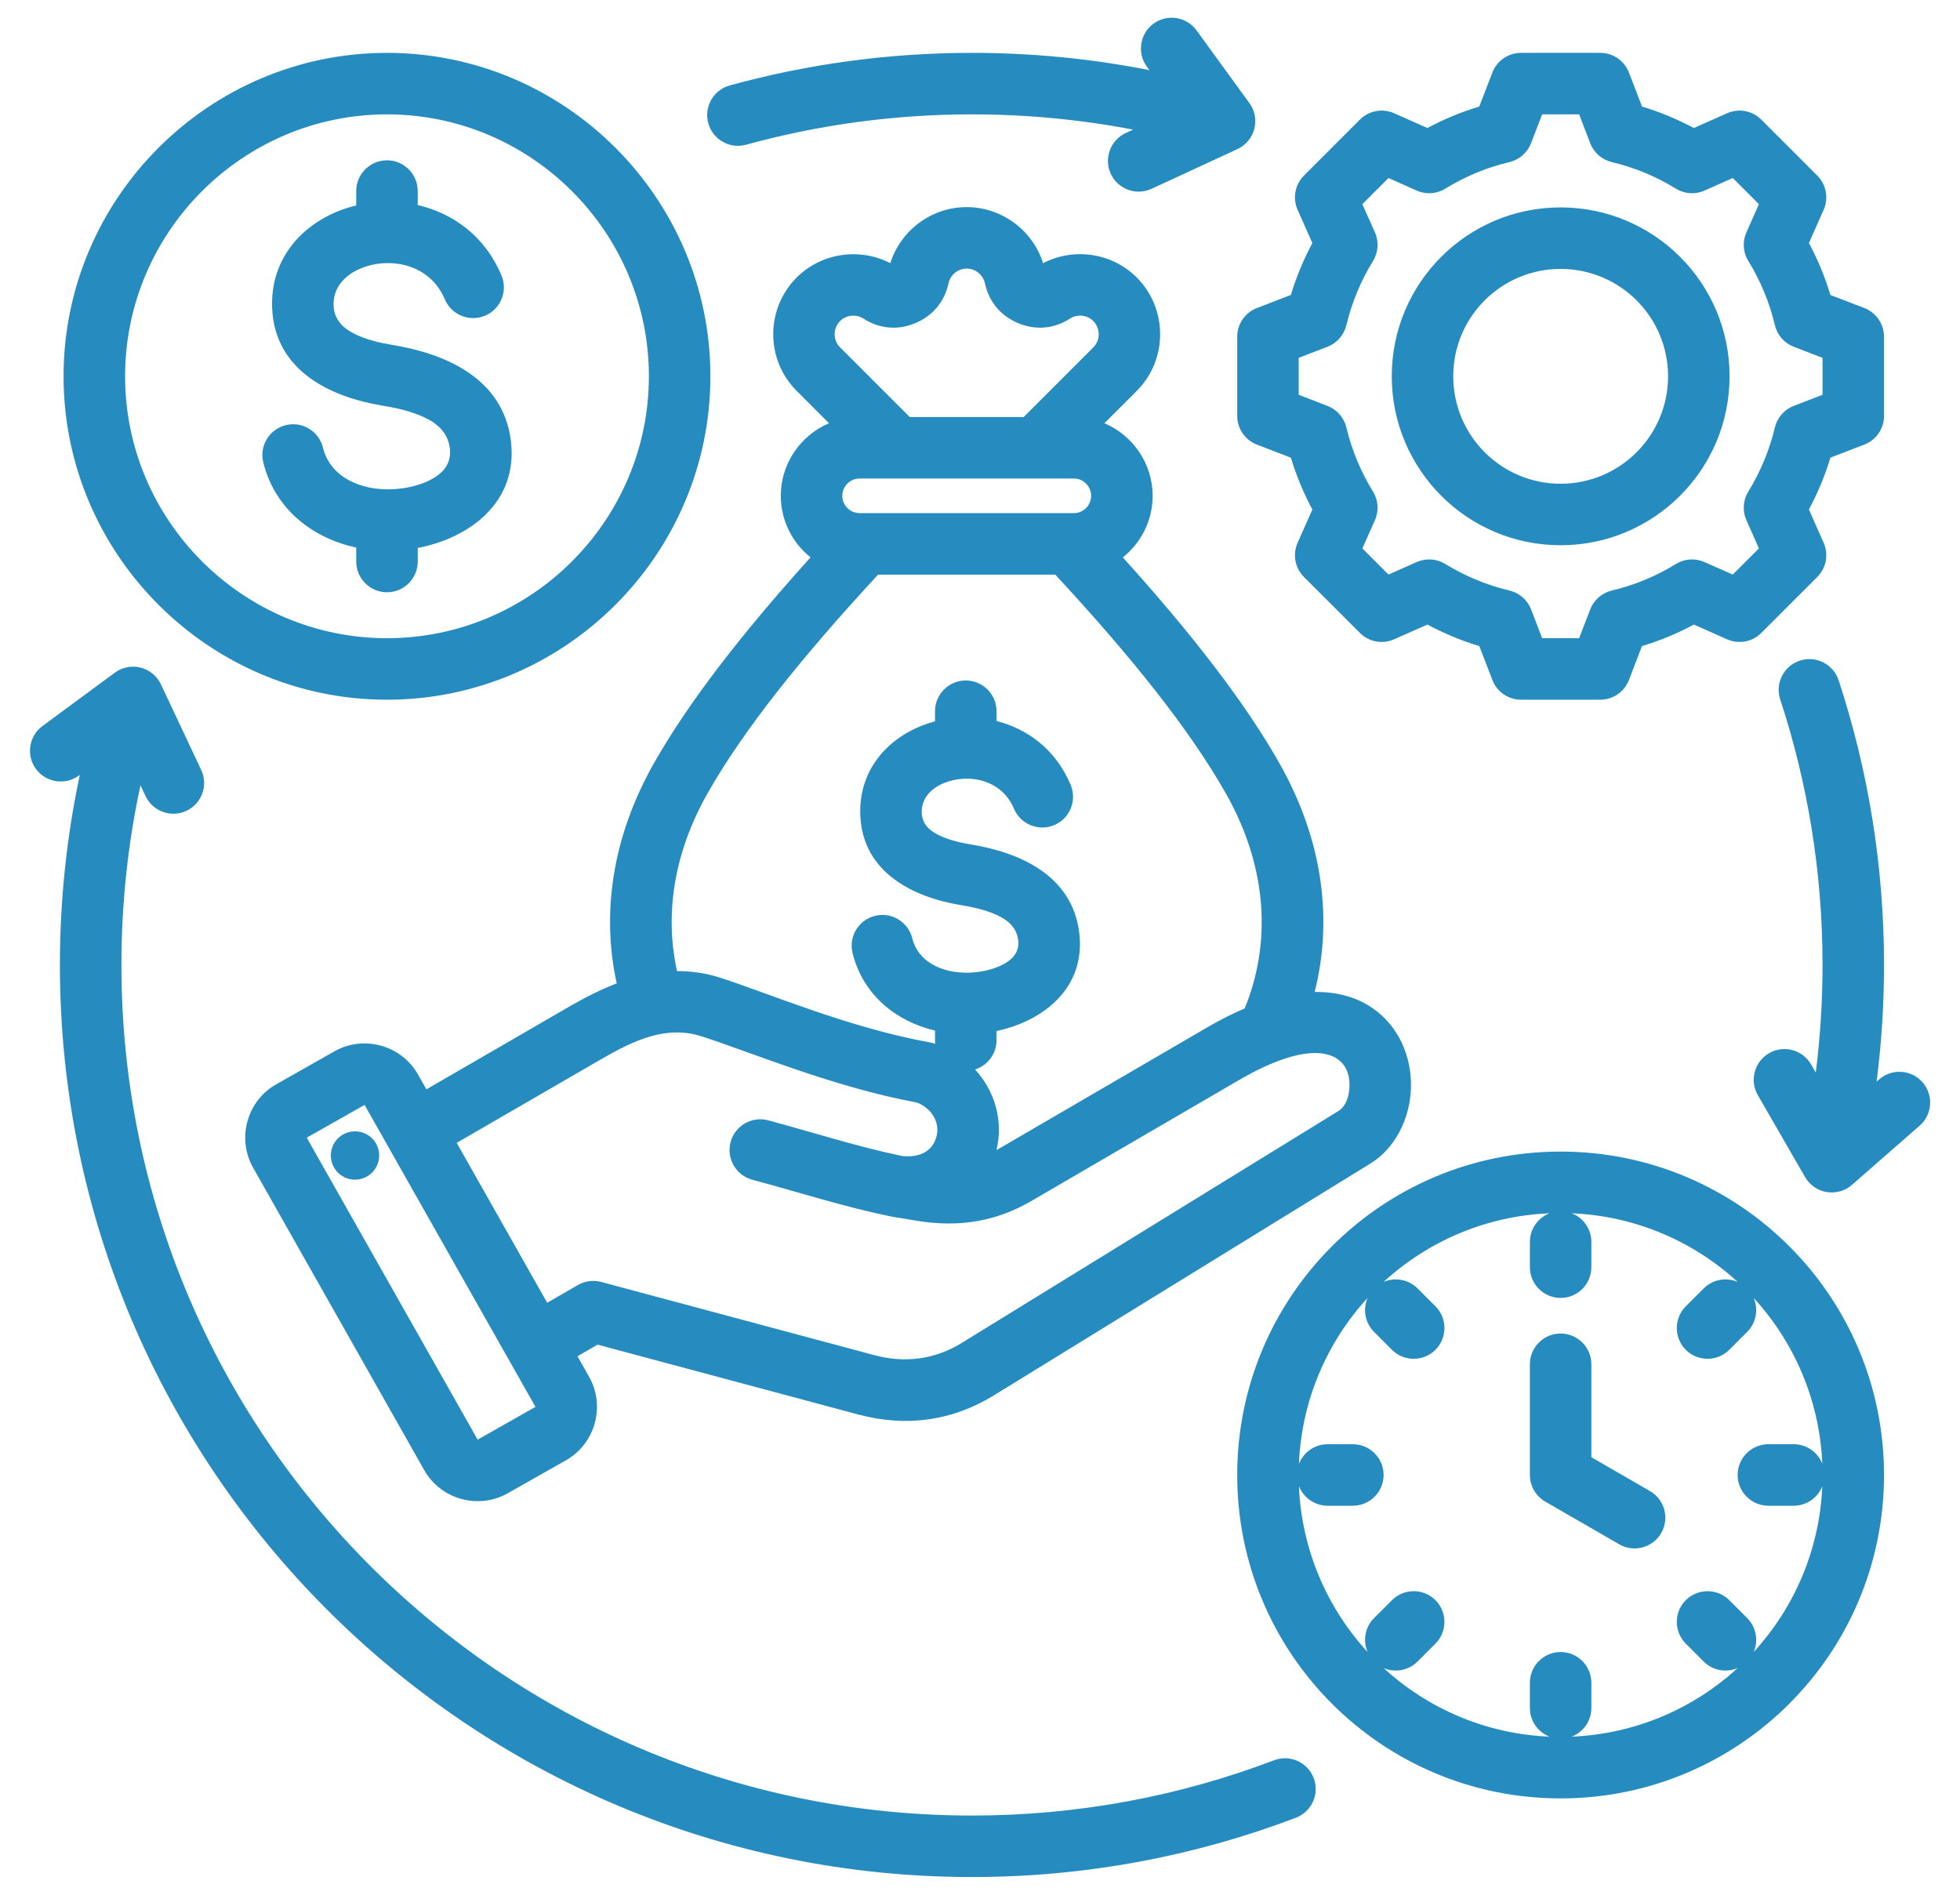 <svg width="60" height="58" viewBox="0 0 60 58" fill="none" xmlns="http://www.w3.org/2000/svg">
<path fill-rule="evenodd" clip-rule="evenodd" d="M2.443 23.721L2.417 23.739C1.999 24.047 1.41 23.958 1.101 23.54C0.793 23.122 0.883 22.532 1.301 22.224L3.516 20.591C3.743 20.424 4.032 20.367 4.306 20.437C4.579 20.506 4.806 20.694 4.926 20.948L6.159 23.568C6.38 24.038 6.178 24.599 5.708 24.82C5.238 25.041 4.677 24.839 4.456 24.369L4.3 24.038C3.918 25.811 3.717 27.651 3.717 29.538C3.717 43.909 15.384 55.576 29.754 55.576C33.01 55.576 36.127 54.977 39.001 53.884C39.486 53.699 40.031 53.943 40.215 54.429C40.4 54.914 40.156 55.458 39.67 55.643C36.588 56.816 33.246 57.458 29.754 57.458C14.345 57.458 1.834 44.948 1.834 29.538C1.834 27.543 2.044 25.597 2.443 23.721ZM34.687 3.968C33.089 3.661 31.44 3.501 29.754 3.501C27.361 3.501 25.042 3.824 22.839 4.43C22.339 4.568 21.82 4.273 21.682 3.772C21.544 3.272 21.839 2.753 22.34 2.615C24.701 1.966 27.188 1.618 29.754 1.618C31.613 1.618 33.429 1.8 35.187 2.147L35.106 2.037C34.801 1.617 34.894 1.028 35.314 0.722C35.734 0.417 36.323 0.51 36.629 0.93L38.247 3.156C38.413 3.384 38.468 3.674 38.397 3.946C38.326 4.219 38.137 4.445 37.881 4.564L35.254 5.779C34.782 5.998 34.222 5.792 34.004 5.321C33.786 4.849 33.992 4.289 34.463 4.071L34.687 3.968ZM57.447 33.11L57.525 33.041C57.916 32.7 58.511 32.739 58.853 33.13C59.195 33.522 59.156 34.117 58.764 34.459L56.693 36.27C56.481 36.455 56.197 36.536 55.919 36.49C55.641 36.444 55.399 36.276 55.258 36.032L53.811 33.524C53.552 33.074 53.706 32.498 54.156 32.239C54.606 31.979 55.182 32.134 55.442 32.584L55.585 32.832C55.722 31.753 55.792 30.654 55.792 29.538C55.792 26.701 55.337 23.969 54.497 21.411C54.334 20.918 54.603 20.385 55.097 20.223C55.59 20.061 56.123 20.33 56.285 20.823C57.186 23.566 57.674 26.495 57.674 29.538C57.674 30.748 57.597 31.94 57.447 33.11ZM17.678 41.517L18.033 42.145C18.034 42.145 18.034 42.146 18.035 42.147C18.541 43.047 18.219 44.196 17.325 44.701L15.544 45.71C15.543 45.711 15.542 45.711 15.541 45.712C14.641 46.218 13.492 45.897 12.986 45.001L7.75 35.748C7.239 34.847 7.56 33.697 8.457 33.191L10.239 32.182L10.24 32.181C11.136 31.675 12.285 31.993 12.795 32.889L12.796 32.891L13.053 33.346L17.446 30.802C17.919 30.529 18.396 30.288 18.879 30.103C18.419 28 18.711 25.66 20.035 23.333L20.036 23.332C21.087 21.49 22.676 19.431 24.812 17.062C24.259 16.619 23.902 15.938 23.902 15.177C23.902 14.182 24.513 13.323 25.378 12.956C24.855 12.433 24.388 11.966 24.389 11.966C23.432 11.014 23.431 9.452 24.387 8.496C25.142 7.741 26.314 7.57 27.254 8.056C27.567 7.064 28.5 6.34 29.593 6.34C30.666 6.34 31.613 7.048 31.932 8.056C32.856 7.576 34.027 7.723 34.8 8.496L34.801 8.497C35.753 9.453 35.751 11.013 34.8 11.965L33.809 12.956C34.674 13.323 35.285 14.182 35.285 15.177C35.285 15.939 34.928 16.62 34.373 17.063C36.511 19.432 38.1 21.491 39.149 23.333C40.529 25.757 40.791 28.195 40.246 30.365C40.985 30.356 41.562 30.554 41.988 30.84C42.824 31.401 43.218 32.356 43.193 33.296C43.167 34.249 42.703 35.154 41.956 35.614L30.435 42.708C29.147 43.502 27.738 43.69 26.277 43.3L26.276 43.3L18.294 41.161L17.678 41.517ZM13.981 34.984L16.751 39.879L17.691 39.336C17.907 39.211 18.164 39.177 18.405 39.242L26.762 41.482C27.705 41.733 28.615 41.619 29.446 41.106L29.447 41.105L40.969 34.011C41.208 33.864 41.303 33.55 41.311 33.246C41.338 32.232 40.306 31.676 37.918 33.068L31.568 36.766C30.486 37.397 29.351 37.573 28.115 37.376C28.114 37.376 28.113 37.376 28.112 37.376C28.112 37.376 27.324 37.248 27.324 37.247C27.311 37.245 27.298 37.243 27.286 37.24C27.285 37.24 27.285 37.24 27.284 37.24C25.845 36.945 24.511 36.511 23.03 36.113C22.528 35.978 22.23 35.461 22.365 34.959C22.5 34.458 23.017 34.16 23.518 34.295C24.948 34.679 26.236 35.1 27.623 35.388C28.149 35.442 28.546 35.244 28.667 34.792L28.667 34.792C28.788 34.342 28.5 33.914 28.068 33.75C25.517 33.278 23.022 32.223 21.491 31.727L21.49 31.727C20.391 31.369 19.39 31.853 18.389 32.432L13.981 34.984ZM20.725 29.727C21.166 29.723 21.614 29.788 22.071 29.936C23.561 30.419 25.993 31.463 28.476 31.911C28.517 31.919 28.558 31.929 28.598 31.942C28.609 31.945 28.619 31.949 28.63 31.953C28.625 31.916 28.623 31.879 28.623 31.841V31.547C27.431 31.267 26.419 30.457 26.099 29.175C25.974 28.671 26.281 28.16 26.785 28.035C27.289 27.909 27.8 28.216 27.926 28.721C28.107 29.445 28.821 29.761 29.532 29.775C29.543 29.775 29.554 29.775 29.564 29.775C29.579 29.775 29.593 29.775 29.607 29.776C29.619 29.775 29.632 29.775 29.645 29.775C29.986 29.767 30.357 29.695 30.669 29.542C30.965 29.397 31.215 29.165 31.17 28.782C31.119 28.37 30.83 28.152 30.503 28.004C30.165 27.85 29.78 27.767 29.42 27.707C27.96 27.469 26.421 26.714 26.337 24.982V24.982C26.273 23.644 27.09 22.658 28.228 22.21C28.356 22.16 28.488 22.116 28.623 22.081V21.771C28.623 21.252 29.045 20.83 29.564 20.83C30.084 20.83 30.506 21.252 30.506 21.771V22.071C31.455 22.312 32.321 22.943 32.775 24.026C32.976 24.506 32.75 25.058 32.271 25.258C31.792 25.459 31.24 25.233 31.039 24.754C30.774 24.122 30.198 23.847 29.627 23.836C29.606 23.837 29.585 23.838 29.564 23.838C29.55 23.838 29.535 23.838 29.521 23.837C29.311 23.845 29.105 23.888 28.917 23.962C28.523 24.117 28.195 24.427 28.217 24.891C28.235 25.242 28.472 25.435 28.744 25.567C29.045 25.715 29.395 25.796 29.724 25.85L29.724 25.85C31.212 26.094 32.824 26.791 33.039 28.555L33.039 28.557C33.242 30.25 31.932 31.258 30.506 31.561V31.841C30.506 32.262 30.229 32.618 29.849 32.739C30.446 33.387 30.722 34.291 30.505 35.204C30.543 35.183 30.582 35.162 30.621 35.139L36.97 31.441C37.37 31.208 37.748 31.019 38.104 30.868C38.906 28.904 38.831 26.578 37.513 24.265C36.41 22.328 34.672 20.147 32.305 17.59H26.88C24.515 20.148 22.776 22.328 21.671 24.265C20.602 26.144 20.35 28.031 20.725 29.727ZM27.85 12.766H31.337L33.469 10.634C33.69 10.412 33.689 10.049 33.467 9.826C33.275 9.634 32.977 9.61 32.757 9.751L32.757 9.752C32.267 10.066 31.708 10.117 31.171 9.893C30.634 9.67 30.274 9.24 30.15 8.669C30.091 8.41 29.859 8.222 29.593 8.222C29.321 8.222 29.092 8.415 29.037 8.669C28.915 9.238 28.553 9.67 28.016 9.893C27.479 10.117 26.92 10.066 26.433 9.753C26.207 9.609 25.907 9.638 25.718 9.827C25.496 10.049 25.495 10.412 25.717 10.633L25.718 10.634L27.85 12.766ZM26.313 15.707H32.874C33.165 15.707 33.402 15.468 33.402 15.177C33.402 14.886 33.164 14.648 32.874 14.648H26.313C26.022 14.648 25.785 14.886 25.785 15.177C25.785 15.468 26.022 15.707 26.313 15.707ZM9.39 34.825L14.622 44.069L16.392 43.066L11.161 33.823L9.39 34.825ZM10.761 34.64C11.165 34.58 11.54 34.859 11.6 35.263C11.658 35.667 11.379 36.045 10.975 36.103C10.57 36.163 10.195 35.881 10.135 35.477C10.077 35.073 10.356 34.697 10.761 34.64ZM50.266 3.262C50.815 3.427 51.346 3.648 51.852 3.919L52.87 3.467C53.225 3.309 53.642 3.386 53.917 3.661L55.631 5.375C55.906 5.65 55.984 6.066 55.826 6.422C55.826 6.422 55.375 7.44 55.375 7.44C55.648 7.947 55.868 8.479 56.033 9.03L57.071 9.429C57.434 9.569 57.674 9.918 57.674 10.307V12.732C57.674 13.121 57.434 13.47 57.071 13.61C57.071 13.61 56.033 14.01 56.033 14.009C55.867 14.559 55.646 15.09 55.375 15.596L55.826 16.615C55.984 16.971 55.906 17.387 55.631 17.662L53.917 19.375C53.642 19.651 53.227 19.728 52.871 19.57C52.871 19.57 51.853 19.12 51.853 19.119C51.347 19.392 50.815 19.612 50.265 19.777L49.866 20.815C49.726 21.179 49.377 21.419 48.987 21.419H46.563C46.174 21.419 45.825 21.179 45.685 20.815C45.685 20.815 45.285 19.777 45.285 19.777C44.735 19.611 44.203 19.39 43.697 19.119L42.677 19.57C42.322 19.728 41.906 19.651 41.631 19.375L39.917 17.662C39.642 17.386 39.564 16.97 39.723 16.614C39.723 16.614 40.175 15.597 40.175 15.597C39.903 15.091 39.683 14.56 39.517 14.01L38.477 13.61C38.114 13.47 37.874 13.121 37.874 12.732V10.307C37.874 9.918 38.114 9.569 38.477 9.429C38.477 9.429 39.516 9.029 39.516 9.029C39.683 8.478 39.903 7.947 40.175 7.441L39.723 6.423C39.564 6.067 39.642 5.65 39.917 5.375L41.631 3.661C41.906 3.386 42.323 3.309 42.679 3.467L43.697 3.919C44.203 3.647 44.734 3.427 45.283 3.262L45.685 2.221C45.825 1.858 46.174 1.618 46.563 1.618H48.987C49.377 1.618 49.726 1.858 49.866 2.222L50.266 3.262ZM48.68 4.384L48.341 3.501H47.209L46.868 4.385C46.756 4.674 46.509 4.89 46.207 4.962C45.514 5.126 44.853 5.4 44.245 5.775C43.98 5.938 43.653 5.96 43.369 5.834L42.505 5.449L41.705 6.249L42.089 7.113C42.216 7.397 42.194 7.725 42.031 7.989C41.656 8.598 41.382 9.26 41.215 9.956C41.142 10.257 40.926 10.504 40.637 10.615L39.756 10.954V12.085L40.637 12.425C40.926 12.536 41.142 12.782 41.215 13.083C41.381 13.776 41.655 14.44 42.03 15.046C42.194 15.311 42.216 15.639 42.089 15.924L41.705 16.788L42.505 17.588L43.37 17.205C43.653 17.08 43.979 17.101 44.243 17.263C44.851 17.636 45.513 17.912 46.209 18.077C46.511 18.149 46.759 18.365 46.87 18.655L47.209 19.536H48.341L48.68 18.655C48.792 18.365 49.039 18.149 49.341 18.077C50.034 17.913 50.697 17.639 51.302 17.265C51.566 17.102 51.894 17.079 52.178 17.205L53.043 17.588L53.844 16.787L53.461 15.923C53.335 15.64 53.357 15.313 53.519 15.05C53.892 14.441 54.168 13.779 54.333 13.085C54.405 12.783 54.621 12.536 54.911 12.425L55.792 12.085V10.954L54.911 10.615C54.621 10.503 54.405 10.256 54.333 9.953C54.168 9.258 53.895 8.597 53.52 7.989C53.357 7.725 53.335 7.398 53.461 7.114L53.844 6.25L53.044 5.449L52.179 5.834C51.896 5.96 51.568 5.938 51.303 5.775C50.696 5.4 50.034 5.126 49.341 4.962C49.039 4.89 48.791 4.674 48.68 4.384ZM47.774 6.349C50.63 6.349 52.946 8.662 52.946 11.518C52.946 14.374 50.63 16.69 47.774 16.69C44.918 16.69 42.605 14.374 42.605 11.518C42.605 8.662 44.918 6.349 47.774 6.349ZM47.774 8.232C45.958 8.232 44.487 9.702 44.487 11.518C44.487 13.335 45.958 14.808 47.774 14.808C49.591 14.808 51.063 13.335 51.063 11.518C51.063 9.702 49.59 8.232 47.774 8.232ZM11.847 21.419C6.395 21.419 1.946 16.97 1.946 11.518C1.946 6.067 6.395 1.618 11.847 1.618C17.298 1.618 21.747 6.067 21.747 11.518C21.747 16.97 17.298 21.419 11.847 21.419ZM11.847 19.536C16.262 19.536 19.864 15.933 19.864 11.518C19.864 7.103 16.262 3.501 11.847 3.501C7.432 3.501 3.829 7.103 3.829 11.518C3.829 15.933 7.432 19.536 11.847 19.536ZM10.905 6.289V5.848C10.905 5.329 11.327 4.907 11.847 4.907C12.366 4.907 12.788 5.329 12.788 5.848V6.278C13.857 6.524 14.841 7.216 15.351 8.431C15.553 8.91 15.328 9.462 14.849 9.663C14.37 9.865 13.818 9.639 13.616 9.16C13.161 8.077 11.945 7.861 11.074 8.204C10.583 8.397 10.184 8.788 10.212 9.365C10.234 9.81 10.527 10.061 10.871 10.229C11.221 10.4 11.626 10.495 12.007 10.558C13.63 10.824 15.405 11.572 15.64 13.501L15.64 13.502C15.866 15.375 14.374 16.47 12.788 16.774V17.189C12.788 17.708 12.366 18.13 11.847 18.13C11.327 18.13 10.905 17.708 10.905 17.189V16.761C9.566 16.474 8.416 15.586 8.06 14.155C7.934 13.651 8.242 13.14 8.746 13.015C9.25 12.889 9.761 13.197 9.886 13.701C10.114 14.617 11.046 15 11.941 14.979C12.428 14.967 12.97 14.848 13.369 14.573C13.635 14.389 13.818 14.115 13.771 13.729C13.709 13.218 13.356 12.941 12.951 12.758C12.561 12.581 12.118 12.484 11.703 12.416L11.702 12.416C10.112 12.154 8.424 11.347 8.332 9.456V9.456C8.262 8.006 9.15 6.938 10.384 6.452C10.553 6.386 10.727 6.332 10.905 6.289ZM47.774 35.251C53.243 35.251 57.674 39.682 57.674 45.151C57.674 50.62 53.243 55.051 47.774 55.051C42.305 55.051 37.874 50.62 37.874 45.151C37.874 39.682 42.305 35.251 47.774 35.251ZM41.865 39.731C40.627 41.08 39.845 42.855 39.763 44.811C39.9 44.459 40.242 44.209 40.641 44.209H41.414C41.933 44.209 42.355 44.631 42.355 45.151C42.355 45.67 41.933 46.092 41.414 46.092H40.641C40.242 46.092 39.9 45.842 39.763 45.49C39.845 47.446 40.627 49.221 41.865 50.57C41.716 50.226 41.782 49.812 42.063 49.531L42.611 48.983C42.978 48.616 43.575 48.616 43.942 48.983C44.309 49.35 44.309 49.947 43.942 50.314L43.394 50.862C43.113 51.143 42.698 51.209 42.355 51.06C43.704 52.298 45.478 53.08 47.435 53.161C47.083 53.025 46.833 52.683 46.833 52.283V51.511C46.833 50.992 47.255 50.57 47.774 50.57C48.294 50.57 48.715 50.992 48.715 51.511V52.283C48.715 52.683 48.465 53.025 48.114 53.161C50.07 53.08 51.845 52.298 53.194 51.06C52.85 51.209 52.435 51.143 52.154 50.862L51.606 50.314C51.239 49.947 51.239 49.35 51.606 48.983C51.974 48.616 52.57 48.616 52.937 48.983L53.485 49.531C53.766 49.812 53.832 50.227 53.684 50.57C54.92 49.223 55.701 47.451 55.785 45.498C55.646 45.846 55.306 46.092 54.909 46.092H54.135C53.615 46.092 53.193 45.67 53.193 45.151C53.193 44.631 53.615 44.209 54.135 44.209H54.909C55.306 44.209 55.646 44.456 55.785 44.804C55.701 42.851 54.92 41.079 53.684 39.731C53.832 40.075 53.766 40.49 53.485 40.771L52.937 41.319C52.57 41.686 51.974 41.686 51.606 41.319C51.239 40.951 51.239 40.355 51.606 39.987L52.154 39.44C52.435 39.159 52.85 39.093 53.194 39.241C51.845 38.003 50.07 37.221 48.114 37.14C48.465 37.276 48.715 37.618 48.715 38.018V38.79C48.715 39.31 48.294 39.731 47.774 39.731C47.255 39.731 46.833 39.31 46.833 38.79V38.018C46.833 37.618 47.083 37.276 47.435 37.14C45.478 37.221 43.704 38.003 42.355 39.241C42.698 39.093 43.113 39.159 43.394 39.44L43.942 39.987C44.309 40.355 44.309 40.951 43.942 41.319C43.575 41.686 42.978 41.686 42.611 41.319L42.063 40.771C41.782 40.49 41.716 40.075 41.865 39.731ZM46.833 41.762C46.833 41.242 47.255 40.821 47.774 40.821C48.294 40.821 48.715 41.242 48.715 41.762V44.607L50.509 45.643C50.959 45.902 51.113 46.478 50.854 46.928C50.594 47.378 50.018 47.533 49.568 47.273L47.304 45.966C47.012 45.798 46.833 45.487 46.833 45.151V41.762Z" fill="#268BBF"/>
</svg>
